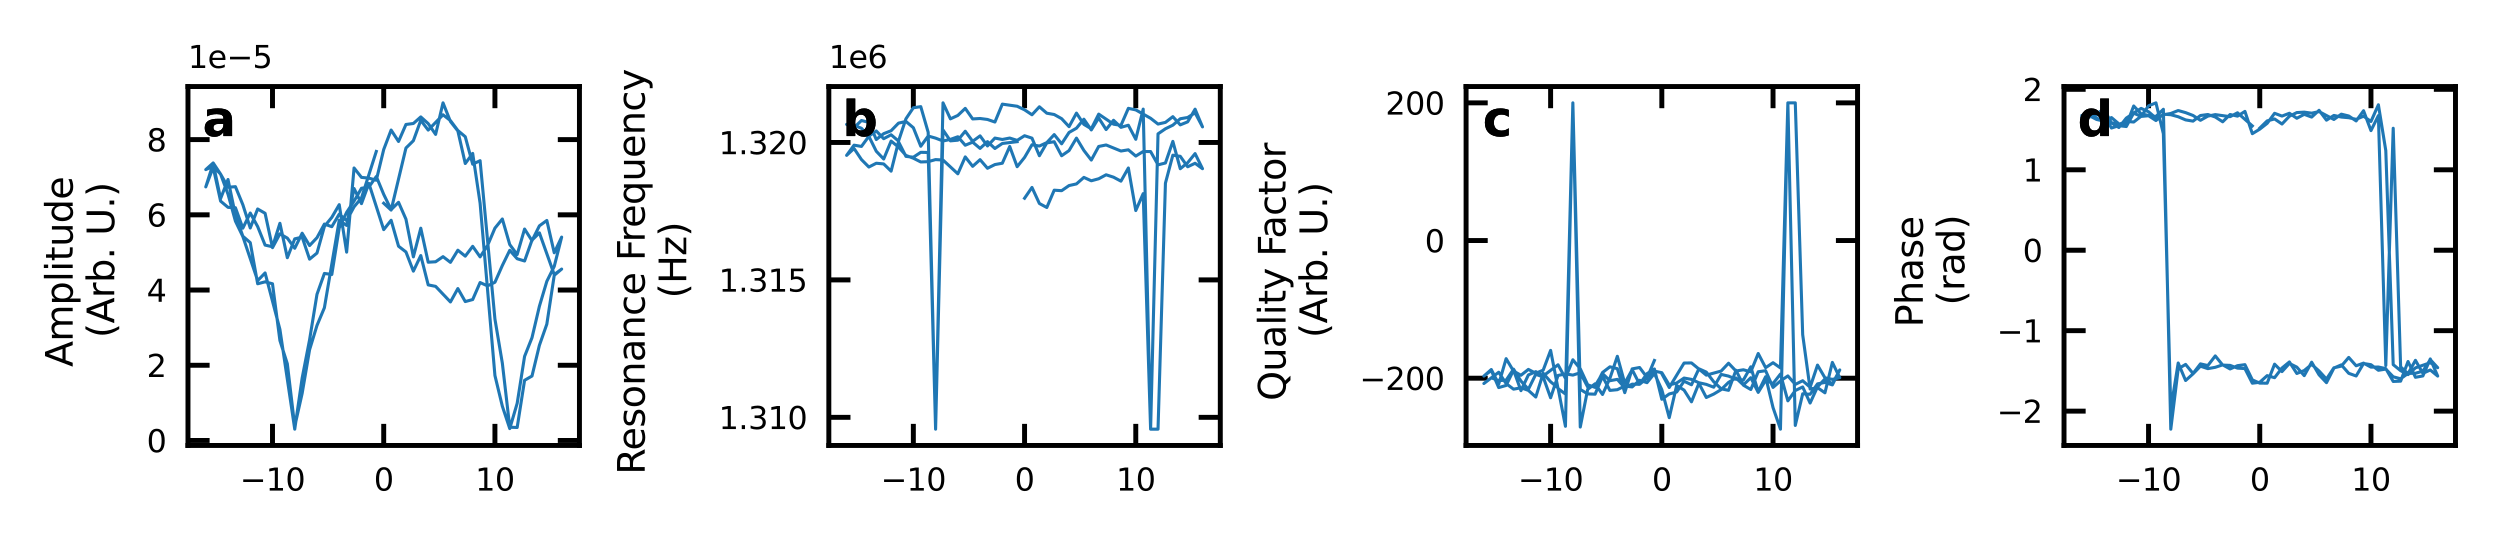 <?xml version="1.0" encoding="utf-8" standalone="no"?>
<!DOCTYPE svg PUBLIC "-//W3C//DTD SVG 1.1//EN"
  "http://www.w3.org/Graphics/SVG/1.1/DTD/svg11.dtd">
<svg xmlns:xlink="http://www.w3.org/1999/xlink" width="404.4pt" height="87.6pt" viewBox="0 0 404.4 87.6" xmlns="http://www.w3.org/2000/svg" version="1.1">
 <defs>
  <style type="text/css">*{stroke-linejoin: round; stroke-linecap: butt}</style>
 </defs>
 <g id="figure_1">
  <g id="patch_1">
   <path d="M 0 87.6 
L 404.4 87.6 
L 404.4 -0 
L 0 -0 
z
" style="fill: #ffffff"/>
  </g>
  <g id="axes_1">
   <g id="patch_2">
    <path d="M 30.407 72.06 
L 93.731 72.06 
L 93.731 13.999 
L 30.407 13.999 
z
" style="fill: #ffffff"/>
   </g>
   <g id="matplotlib.axis_1">
    <g id="xtick_1">
     <g id="line2d_1">
      <defs>
       <path id="m00d4fb1695" d="M 0 0 
L 0 -3.5 
" style="stroke: #000000; stroke-width: 0.8"/>
      </defs>
      <g>
       <use xlink:href="#m00d4fb1695" x="44.079" y="72.06" style="stroke: #000000; stroke-width: 0.8"/>
      </g>
     </g>
     <g id="line2d_2">
      <defs>
       <path id="m456c6d66f9" d="M 0 0 
L 0 3.5 
" style="stroke: #000000; stroke-width: 0.8"/>
      </defs>
      <g>
       <use xlink:href="#m456c6d66f9" x="44.079" y="13.999" style="stroke: #000000; stroke-width: 0.8"/>
      </g>
     </g>
     <g id="text_1">
      <!-- −10 -->
      <g transform="translate(38.803 79.36) scale(0.05 -0.05)">
       <defs>
        <path id="DejaVuSans-2212" d="M 678 2272 
L 4684 2272 
L 4684 1741 
L 678 1741 
L 678 2272 
z
" transform="scale(0.016)"/>
        <path id="DejaVuSans-31" d="M 794 531 
L 1825 531 
L 1825 4091 
L 703 3866 
L 703 4441 
L 1819 4666 
L 2450 4666 
L 2450 531 
L 3481 531 
L 3481 0 
L 794 0 
L 794 531 
z
" transform="scale(0.016)"/>
        <path id="DejaVuSans-30" d="M 2034 4250 
Q 1547 4250 1301 3770 
Q 1056 3291 1056 2328 
Q 1056 1369 1301 889 
Q 1547 409 2034 409 
Q 2525 409 2770 889 
Q 3016 1369 3016 2328 
Q 3016 3291 2770 3770 
Q 2525 4250 2034 4250 
z
M 2034 4750 
Q 2819 4750 3233 4129 
Q 3647 3509 3647 2328 
Q 3647 1150 3233 529 
Q 2819 -91 2034 -91 
Q 1250 -91 836 529 
Q 422 1150 422 2328 
Q 422 3509 836 4129 
Q 1250 4750 2034 4750 
z
" transform="scale(0.016)"/>
       </defs>
       <use xlink:href="#DejaVuSans-2212"/>
       <use xlink:href="#DejaVuSans-31" x="83.789"/>
       <use xlink:href="#DejaVuSans-30" x="147.412"/>
      </g>
     </g>
    </g>
    <g id="xtick_2">
     <g id="line2d_3">
      <g>
       <use xlink:href="#m00d4fb1695" x="62.069" y="72.06" style="stroke: #000000; stroke-width: 0.8"/>
      </g>
     </g>
     <g id="line2d_4">
      <g>
       <use xlink:href="#m456c6d66f9" x="62.069" y="13.999" style="stroke: #000000; stroke-width: 0.8"/>
      </g>
     </g>
     <g id="text_2">
      <!-- 0 -->
      <g transform="translate(60.478 79.36) scale(0.05 -0.05)">
       <use xlink:href="#DejaVuSans-30"/>
      </g>
     </g>
    </g>
    <g id="xtick_3">
     <g id="line2d_5">
      <g>
       <use xlink:href="#m00d4fb1695" x="80.059" y="72.06" style="stroke: #000000; stroke-width: 0.8"/>
      </g>
     </g>
     <g id="line2d_6">
      <g>
       <use xlink:href="#m456c6d66f9" x="80.059" y="13.999" style="stroke: #000000; stroke-width: 0.8"/>
      </g>
     </g>
     <g id="text_3">
      <!-- 10 -->
      <g transform="translate(76.877 79.36) scale(0.05 -0.05)">
       <use xlink:href="#DejaVuSans-31"/>
       <use xlink:href="#DejaVuSans-30" x="63.623"/>
      </g>
     </g>
    </g>
   </g>
   <g id="matplotlib.axis_2">
    <g id="ytick_1">
     <g id="line2d_7">
      <defs>
       <path id="m643a758f39" d="M 0 0 
L 3.5 0 
" style="stroke: #000000; stroke-width: 0.8"/>
      </defs>
      <g>
       <use xlink:href="#m643a758f39" x="30.407" y="71.25" style="stroke: #000000; stroke-width: 0.8"/>
      </g>
     </g>
     <g id="line2d_8">
      <defs>
       <path id="m0abbc76340" d="M 0 0 
L -3.5 0 
" style="stroke: #000000; stroke-width: 0.8"/>
      </defs>
      <g>
       <use xlink:href="#m0abbc76340" x="93.731" y="71.25" style="stroke: #000000; stroke-width: 0.8"/>
      </g>
     </g>
     <g id="text_4">
      <!-- 0 -->
      <g transform="translate(23.726 73.15) scale(0.05 -0.05)">
       <use xlink:href="#DejaVuSans-30"/>
      </g>
     </g>
    </g>
    <g id="ytick_2">
     <g id="line2d_9">
      <g>
       <use xlink:href="#m643a758f39" x="30.407" y="59.084" style="stroke: #000000; stroke-width: 0.8"/>
      </g>
     </g>
     <g id="line2d_10">
      <g>
       <use xlink:href="#m0abbc76340" x="93.731" y="59.084" style="stroke: #000000; stroke-width: 0.8"/>
      </g>
     </g>
     <g id="text_5">
      <!-- 2 -->
      <g transform="translate(23.726 60.983) scale(0.05 -0.05)">
       <defs>
        <path id="DejaVuSans-32" d="M 1228 531 
L 3431 531 
L 3431 0 
L 469 0 
L 469 531 
Q 828 903 1448 1529 
Q 2069 2156 2228 2338 
Q 2531 2678 2651 2914 
Q 2772 3150 2772 3378 
Q 2772 3750 2511 3984 
Q 2250 4219 1831 4219 
Q 1534 4219 1204 4116 
Q 875 4013 500 3803 
L 500 4441 
Q 881 4594 1212 4672 
Q 1544 4750 1819 4750 
Q 2544 4750 2975 4387 
Q 3406 4025 3406 3419 
Q 3406 3131 3298 2873 
Q 3191 2616 2906 2266 
Q 2828 2175 2409 1742 
Q 1991 1309 1228 531 
z
" transform="scale(0.016)"/>
       </defs>
       <use xlink:href="#DejaVuSans-32"/>
      </g>
     </g>
    </g>
    <g id="ytick_3">
     <g id="line2d_11">
      <g>
       <use xlink:href="#m643a758f39" x="30.407" y="46.917" style="stroke: #000000; stroke-width: 0.8"/>
      </g>
     </g>
     <g id="line2d_12">
      <g>
       <use xlink:href="#m0abbc76340" x="93.731" y="46.917" style="stroke: #000000; stroke-width: 0.8"/>
      </g>
     </g>
     <g id="text_6">
      <!-- 4 -->
      <g transform="translate(23.726 48.817) scale(0.05 -0.05)">
       <defs>
        <path id="DejaVuSans-34" d="M 2419 4116 
L 825 1625 
L 2419 1625 
L 2419 4116 
z
M 2253 4666 
L 3047 4666 
L 3047 1625 
L 3713 1625 
L 3713 1100 
L 3047 1100 
L 3047 0 
L 2419 0 
L 2419 1100 
L 313 1100 
L 313 1709 
L 2253 4666 
z
" transform="scale(0.016)"/>
       </defs>
       <use xlink:href="#DejaVuSans-34"/>
      </g>
     </g>
    </g>
    <g id="ytick_4">
     <g id="line2d_13">
      <g>
       <use xlink:href="#m643a758f39" x="30.407" y="34.751" style="stroke: #000000; stroke-width: 0.8"/>
      </g>
     </g>
     <g id="line2d_14">
      <g>
       <use xlink:href="#m0abbc76340" x="93.731" y="34.751" style="stroke: #000000; stroke-width: 0.8"/>
      </g>
     </g>
     <g id="text_7">
      <!-- 6 -->
      <g transform="translate(23.726 36.651) scale(0.05 -0.05)">
       <defs>
        <path id="DejaVuSans-36" d="M 2113 2584 
Q 1688 2584 1439 2293 
Q 1191 2003 1191 1497 
Q 1191 994 1439 701 
Q 1688 409 2113 409 
Q 2538 409 2786 701 
Q 3034 994 3034 1497 
Q 3034 2003 2786 2293 
Q 2538 2584 2113 2584 
z
M 3366 4563 
L 3366 3988 
Q 3128 4100 2886 4159 
Q 2644 4219 2406 4219 
Q 1781 4219 1451 3797 
Q 1122 3375 1075 2522 
Q 1259 2794 1537 2939 
Q 1816 3084 2150 3084 
Q 2853 3084 3261 2657 
Q 3669 2231 3669 1497 
Q 3669 778 3244 343 
Q 2819 -91 2113 -91 
Q 1303 -91 875 529 
Q 447 1150 447 2328 
Q 447 3434 972 4092 
Q 1497 4750 2381 4750 
Q 2619 4750 2861 4703 
Q 3103 4656 3366 4563 
z
" transform="scale(0.016)"/>
       </defs>
       <use xlink:href="#DejaVuSans-36"/>
      </g>
     </g>
    </g>
    <g id="ytick_5">
     <g id="line2d_15">
      <g>
       <use xlink:href="#m643a758f39" x="30.407" y="22.585" style="stroke: #000000; stroke-width: 0.8"/>
      </g>
     </g>
     <g id="line2d_16">
      <g>
       <use xlink:href="#m0abbc76340" x="93.731" y="22.585" style="stroke: #000000; stroke-width: 0.8"/>
      </g>
     </g>
     <g id="text_8">
      <!-- 8 -->
      <g transform="translate(23.726 24.484) scale(0.05 -0.05)">
       <defs>
        <path id="DejaVuSans-38" d="M 2034 2216 
Q 1584 2216 1326 1975 
Q 1069 1734 1069 1313 
Q 1069 891 1326 650 
Q 1584 409 2034 409 
Q 2484 409 2743 651 
Q 3003 894 3003 1313 
Q 3003 1734 2745 1975 
Q 2488 2216 2034 2216 
z
M 1403 2484 
Q 997 2584 770 2862 
Q 544 3141 544 3541 
Q 544 4100 942 4425 
Q 1341 4750 2034 4750 
Q 2731 4750 3128 4425 
Q 3525 4100 3525 3541 
Q 3525 3141 3298 2862 
Q 3072 2584 2669 2484 
Q 3125 2378 3379 2068 
Q 3634 1759 3634 1313 
Q 3634 634 3220 271 
Q 2806 -91 2034 -91 
Q 1263 -91 848 271 
Q 434 634 434 1313 
Q 434 1759 690 2068 
Q 947 2378 1403 2484 
z
M 1172 3481 
Q 1172 3119 1398 2916 
Q 1625 2713 2034 2713 
Q 2441 2713 2670 2916 
Q 2900 3119 2900 3481 
Q 2900 3844 2670 4047 
Q 2441 4250 2034 4250 
Q 1625 4250 1398 4047 
Q 1172 3844 1172 3481 
z
" transform="scale(0.016)"/>
       </defs>
       <use xlink:href="#DejaVuSans-38"/>
      </g>
     </g>
    </g>
    <g id="text_9">
     <!-- Amplitude  -->
     <g transform="translate(11.759 59.357) rotate(-90) scale(0.06 -0.06)">
      <defs>
       <path id="DejaVuSans-41" d="M 2188 4044 
L 1331 1722 
L 3047 1722 
L 2188 4044 
z
M 1831 4666 
L 2547 4666 
L 4325 0 
L 3669 0 
L 3244 1197 
L 1141 1197 
L 716 0 
L 50 0 
L 1831 4666 
z
" transform="scale(0.016)"/>
       <path id="DejaVuSans-6d" d="M 3328 2828 
Q 3544 3216 3844 3400 
Q 4144 3584 4550 3584 
Q 5097 3584 5394 3201 
Q 5691 2819 5691 2113 
L 5691 0 
L 5113 0 
L 5113 2094 
Q 5113 2597 4934 2840 
Q 4756 3084 4391 3084 
Q 3944 3084 3684 2787 
Q 3425 2491 3425 1978 
L 3425 0 
L 2847 0 
L 2847 2094 
Q 2847 2600 2669 2842 
Q 2491 3084 2119 3084 
Q 1678 3084 1418 2786 
Q 1159 2488 1159 1978 
L 1159 0 
L 581 0 
L 581 3500 
L 1159 3500 
L 1159 2956 
Q 1356 3278 1631 3431 
Q 1906 3584 2284 3584 
Q 2666 3584 2933 3390 
Q 3200 3197 3328 2828 
z
" transform="scale(0.016)"/>
       <path id="DejaVuSans-70" d="M 1159 525 
L 1159 -1331 
L 581 -1331 
L 581 3500 
L 1159 3500 
L 1159 2969 
Q 1341 3281 1617 3432 
Q 1894 3584 2278 3584 
Q 2916 3584 3314 3078 
Q 3713 2572 3713 1747 
Q 3713 922 3314 415 
Q 2916 -91 2278 -91 
Q 1894 -91 1617 61 
Q 1341 213 1159 525 
z
M 3116 1747 
Q 3116 2381 2855 2742 
Q 2594 3103 2138 3103 
Q 1681 3103 1420 2742 
Q 1159 2381 1159 1747 
Q 1159 1113 1420 752 
Q 1681 391 2138 391 
Q 2594 391 2855 752 
Q 3116 1113 3116 1747 
z
" transform="scale(0.016)"/>
       <path id="DejaVuSans-6c" d="M 603 4863 
L 1178 4863 
L 1178 0 
L 603 0 
L 603 4863 
z
" transform="scale(0.016)"/>
       <path id="DejaVuSans-69" d="M 603 3500 
L 1178 3500 
L 1178 0 
L 603 0 
L 603 3500 
z
M 603 4863 
L 1178 4863 
L 1178 4134 
L 603 4134 
L 603 4863 
z
" transform="scale(0.016)"/>
       <path id="DejaVuSans-74" d="M 1172 4494 
L 1172 3500 
L 2356 3500 
L 2356 3053 
L 1172 3053 
L 1172 1153 
Q 1172 725 1289 603 
Q 1406 481 1766 481 
L 2356 481 
L 2356 0 
L 1766 0 
Q 1100 0 847 248 
Q 594 497 594 1153 
L 594 3053 
L 172 3053 
L 172 3500 
L 594 3500 
L 594 4494 
L 1172 4494 
z
" transform="scale(0.016)"/>
       <path id="DejaVuSans-75" d="M 544 1381 
L 544 3500 
L 1119 3500 
L 1119 1403 
Q 1119 906 1312 657 
Q 1506 409 1894 409 
Q 2359 409 2629 706 
Q 2900 1003 2900 1516 
L 2900 3500 
L 3475 3500 
L 3475 0 
L 2900 0 
L 2900 538 
Q 2691 219 2414 64 
Q 2138 -91 1772 -91 
Q 1169 -91 856 284 
Q 544 659 544 1381 
z
M 1991 3584 
L 1991 3584 
z
" transform="scale(0.016)"/>
       <path id="DejaVuSans-64" d="M 2906 2969 
L 2906 4863 
L 3481 4863 
L 3481 0 
L 2906 0 
L 2906 525 
Q 2725 213 2448 61 
Q 2172 -91 1784 -91 
Q 1150 -91 751 415 
Q 353 922 353 1747 
Q 353 2572 751 3078 
Q 1150 3584 1784 3584 
Q 2172 3584 2448 3432 
Q 2725 3281 2906 2969 
z
M 947 1747 
Q 947 1113 1208 752 
Q 1469 391 1925 391 
Q 2381 391 2643 752 
Q 2906 1113 2906 1747 
Q 2906 2381 2643 2742 
Q 2381 3103 1925 3103 
Q 1469 3103 1208 2742 
Q 947 2381 947 1747 
z
" transform="scale(0.016)"/>
       <path id="DejaVuSans-65" d="M 3597 1894 
L 3597 1613 
L 953 1613 
Q 991 1019 1311 708 
Q 1631 397 2203 397 
Q 2534 397 2845 478 
Q 3156 559 3463 722 
L 3463 178 
Q 3153 47 2828 -22 
Q 2503 -91 2169 -91 
Q 1331 -91 842 396 
Q 353 884 353 1716 
Q 353 2575 817 3079 
Q 1281 3584 2069 3584 
Q 2775 3584 3186 3129 
Q 3597 2675 3597 1894 
z
M 3022 2063 
Q 3016 2534 2758 2815 
Q 2500 3097 2075 3097 
Q 1594 3097 1305 2825 
Q 1016 2553 972 2059 
L 3022 2063 
z
" transform="scale(0.016)"/>
       <path id="DejaVuSans-20" transform="scale(0.016)"/>
      </defs>
      <use xlink:href="#DejaVuSans-41"/>
      <use xlink:href="#DejaVuSans-6d" x="68.408"/>
      <use xlink:href="#DejaVuSans-70" x="165.82"/>
      <use xlink:href="#DejaVuSans-6c" x="229.297"/>
      <use xlink:href="#DejaVuSans-69" x="257.08"/>
      <use xlink:href="#DejaVuSans-74" x="284.863"/>
      <use xlink:href="#DejaVuSans-75" x="324.072"/>
      <use xlink:href="#DejaVuSans-64" x="387.451"/>
      <use xlink:href="#DejaVuSans-65" x="450.928"/>
      <use xlink:href="#DejaVuSans-20" x="512.451"/>
     </g>
     <!--  (Arb. U.) -->
     <g transform="translate(18.478 56.57) rotate(-90) scale(0.06 -0.06)">
      <defs>
       <path id="DejaVuSans-28" d="M 1984 4856 
Q 1566 4138 1362 3434 
Q 1159 2731 1159 2009 
Q 1159 1288 1364 580 
Q 1569 -128 1984 -844 
L 1484 -844 
Q 1016 -109 783 600 
Q 550 1309 550 2009 
Q 550 2706 781 3412 
Q 1013 4119 1484 4856 
L 1984 4856 
z
" transform="scale(0.016)"/>
       <path id="DejaVuSans-72" d="M 2631 2963 
Q 2534 3019 2420 3045 
Q 2306 3072 2169 3072 
Q 1681 3072 1420 2755 
Q 1159 2438 1159 1844 
L 1159 0 
L 581 0 
L 581 3500 
L 1159 3500 
L 1159 2956 
Q 1341 3275 1631 3429 
Q 1922 3584 2338 3584 
Q 2397 3584 2469 3576 
Q 2541 3569 2628 3553 
L 2631 2963 
z
" transform="scale(0.016)"/>
       <path id="DejaVuSans-62" d="M 3116 1747 
Q 3116 2381 2855 2742 
Q 2594 3103 2138 3103 
Q 1681 3103 1420 2742 
Q 1159 2381 1159 1747 
Q 1159 1113 1420 752 
Q 1681 391 2138 391 
Q 2594 391 2855 752 
Q 3116 1113 3116 1747 
z
M 1159 2969 
Q 1341 3281 1617 3432 
Q 1894 3584 2278 3584 
Q 2916 3584 3314 3078 
Q 3713 2572 3713 1747 
Q 3713 922 3314 415 
Q 2916 -91 2278 -91 
Q 1894 -91 1617 61 
Q 1341 213 1159 525 
L 1159 0 
L 581 0 
L 581 4863 
L 1159 4863 
L 1159 2969 
z
" transform="scale(0.016)"/>
       <path id="DejaVuSans-2e" d="M 684 794 
L 1344 794 
L 1344 0 
L 684 0 
L 684 794 
z
" transform="scale(0.016)"/>
       <path id="DejaVuSans-55" d="M 556 4666 
L 1191 4666 
L 1191 1831 
Q 1191 1081 1462 751 
Q 1734 422 2344 422 
Q 2950 422 3222 751 
Q 3494 1081 3494 1831 
L 3494 4666 
L 4128 4666 
L 4128 1753 
Q 4128 841 3676 375 
Q 3225 -91 2344 -91 
Q 1459 -91 1007 375 
Q 556 841 556 1753 
L 556 4666 
z
" transform="scale(0.016)"/>
       <path id="DejaVuSans-29" d="M 513 4856 
L 1013 4856 
Q 1481 4119 1714 3412 
Q 1947 2706 1947 2009 
Q 1947 1309 1714 600 
Q 1481 -109 1013 -844 
L 513 -844 
Q 928 -128 1133 580 
Q 1338 1288 1338 2009 
Q 1338 2731 1133 3434 
Q 928 4138 513 4856 
z
" transform="scale(0.016)"/>
      </defs>
      <use xlink:href="#DejaVuSans-20"/>
      <use xlink:href="#DejaVuSans-28" x="31.787"/>
      <use xlink:href="#DejaVuSans-41" x="70.801"/>
      <use xlink:href="#DejaVuSans-72" x="139.209"/>
      <use xlink:href="#DejaVuSans-62" x="180.322"/>
      <use xlink:href="#DejaVuSans-2e" x="243.799"/>
      <use xlink:href="#DejaVuSans-20" x="275.586"/>
      <use xlink:href="#DejaVuSans-55" x="307.373"/>
      <use xlink:href="#DejaVuSans-2e" x="380.566"/>
      <use xlink:href="#DejaVuSans-29" x="412.354"/>
     </g>
    </g>
    <g id="text_10">
     <!-- 1e−5 -->
     <g transform="translate(30.407 10.999) scale(0.05 -0.05)">
      <defs>
       <path id="DejaVuSans-35" d="M 691 4666 
L 3169 4666 
L 3169 4134 
L 1269 4134 
L 1269 2991 
Q 1406 3038 1543 3061 
Q 1681 3084 1819 3084 
Q 2600 3084 3056 2656 
Q 3513 2228 3513 1497 
Q 3513 744 3044 326 
Q 2575 -91 1722 -91 
Q 1428 -91 1123 -41 
Q 819 9 494 109 
L 494 744 
Q 775 591 1075 516 
Q 1375 441 1709 441 
Q 2250 441 2565 725 
Q 2881 1009 2881 1497 
Q 2881 1984 2565 2268 
Q 2250 2553 1709 2553 
Q 1456 2553 1204 2497 
Q 953 2441 691 2322 
L 691 4666 
z
" transform="scale(0.016)"/>
      </defs>
      <use xlink:href="#DejaVuSans-31"/>
      <use xlink:href="#DejaVuSans-65" x="63.623"/>
      <use xlink:href="#DejaVuSans-2212" x="125.146"/>
      <use xlink:href="#DejaVuSans-35" x="208.936"/>
     </g>
    </g>
   </g>
   <g id="line2d_17">
    <path d="M 62.069 32.873 
L 63.268 33.985 
L 65.667 23.943 
L 66.866 22.761 
L 68.065 19.466 
L 69.265 21.041 
L 71.663 18.567 
L 72.863 19.507 
L 74.062 21.11 
L 75.261 22.116 
L 76.461 26.559 
L 77.66 25.992 
L 80.059 51.611 
L 81.258 58.743 
L 82.457 69.108 
L 83.657 69.149 
L 84.856 61.517 
L 86.055 60.827 
L 87.254 55.856 
L 88.454 52.435 
L 89.653 44.537 
L 90.852 43.525 
L 89.653 44.411 
L 87.254 37.668 
L 86.055 38.842 
L 84.856 42.218 
L 83.657 41.854 
L 82.457 40.493 
L 81.258 42.95 
L 80.059 45.661 
L 78.859 46.243 
L 77.66 45.705 
L 76.461 48.456 
L 75.261 48.781 
L 74.062 46.679 
L 72.863 48.846 
L 70.464 46.323 
L 69.265 46.084 
L 68.065 41.342 
L 66.866 43.859 
L 65.667 40.755 
L 64.467 39.828 
L 63.268 35.632 
L 62.069 37.145 
L 59.67 29.674 
L 58.471 32.941 
L 57.272 30.497 
L 56.072 36.464 
L 54.873 35.635 
L 52.474 49.781 
L 51.275 52.646 
L 50.076 56.58 
L 48.876 63.632 
L 47.677 68.974 
L 46.478 58.848 
L 45.278 55.084 
L 44.079 45.902 
L 42.88 45.591 
L 41.68 45.904 
L 40.481 39.246 
L 39.282 38.213 
L 38.082 34.809 
L 36.883 29.035 
L 35.684 32.123 
L 34.484 26.458 
L 33.285 30.232 
L 34.484 27.058 
L 35.684 32.534 
L 36.883 33.541 
L 38.082 33.599 
L 39.282 36.908 
L 40.481 34.46 
L 41.68 36.652 
L 42.88 39.646 
L 44.079 39.915 
L 45.278 36.12 
L 46.478 41.687 
L 47.677 38.637 
L 48.876 38.354 
L 50.076 41.919 
L 51.275 40.937 
L 52.474 36.63 
L 53.674 35.157 
L 54.873 33.105 
L 56.072 40.785 
L 57.272 27.174 
L 58.471 28.694 
L 59.67 28.813 
L 60.869 29.155 
L 62.069 24.182 
L 63.268 21.037 
L 64.467 22.883 
L 65.667 20.135 
L 66.866 19.976 
L 68.065 18.913 
L 69.265 19.99 
L 70.464 21.738 
L 71.663 16.638 
L 72.863 19.65 
L 74.062 21.179 
L 75.261 26.449 
L 76.461 24.817 
L 77.66 32.864 
L 80.059 60.739 
L 81.258 65.704 
L 82.457 69.329 
L 83.657 65.246 
L 84.856 57.646 
L 86.055 54.626 
L 87.254 49.537 
L 88.454 45.507 
L 89.653 43.093 
L 90.852 38.353 
L 89.653 40.887 
L 88.454 35.662 
L 87.254 36.531 
L 86.055 38.933 
L 84.856 37.049 
L 83.657 41.171 
L 82.457 39.561 
L 81.258 35.422 
L 80.059 36.904 
L 78.859 39.728 
L 77.66 41.552 
L 76.461 39.848 
L 75.261 41.436 
L 74.062 40.475 
L 72.863 42.439 
L 71.663 41.516 
L 70.464 42.342 
L 69.265 42.415 
L 68.065 36.915 
L 66.866 41.553 
L 65.667 35.453 
L 64.467 32.724 
L 63.268 33.91 
L 62.069 31.44 
L 60.869 28.555 
L 59.67 30.249 
L 58.471 30.456 
L 57.272 32.53 
L 56.072 34.352 
L 54.873 36.866 
L 53.674 44.396 
L 52.474 44.234 
L 51.275 47.606 
L 50.076 54.973 
L 48.876 61.149 
L 47.677 69.421 
L 45.278 53.279 
L 42.88 44.152 
L 41.68 45.393 
L 39.282 38.261 
L 38.082 35.771 
L 36.883 31.415 
L 35.684 28.174 
L 34.484 26.896 
L 33.285 27.435 
L 34.484 26.358 
L 35.684 28.168 
L 36.883 30.287 
L 38.082 30.198 
L 39.282 33.113 
L 40.481 36.88 
L 41.68 33.805 
L 42.88 34.501 
L 44.079 40.059 
L 45.278 37.825 
L 46.478 38.516 
L 47.677 40.158 
L 48.876 37.726 
L 50.076 39.722 
L 51.275 38.448 
L 52.474 36.244 
L 53.674 36.667 
L 54.873 34.635 
L 56.072 35.68 
L 57.272 33.455 
L 58.471 32.02 
L 60.869 24.498 
L 60.869 24.498 
" clip-path="url(#p7a937a2eb9)" style="fill: none; stroke: #1f77b4; stroke-width: 0.5; stroke-linecap: square"/>
   </g>
   <g id="patch_3">
    <path d="M 30.407 72.06 
L 30.407 13.999 
" style="fill: none; stroke: #000000; stroke-width: 0.8; stroke-linejoin: miter; stroke-linecap: square"/>
   </g>
   <g id="patch_4">
    <path d="M 93.731 72.06 
L 93.731 13.999 
" style="fill: none; stroke: #000000; stroke-width: 0.8; stroke-linejoin: miter; stroke-linecap: square"/>
   </g>
   <g id="patch_5">
    <path d="M 30.407 72.06 
L 93.731 72.06 
" style="fill: none; stroke: #000000; stroke-width: 0.8; stroke-linejoin: miter; stroke-linecap: square"/>
   </g>
   <g id="patch_6">
    <path d="M 30.407 13.999 
L 93.731 13.999 
" style="fill: none; stroke: #000000; stroke-width: 0.8; stroke-linejoin: miter; stroke-linecap: square"/>
   </g>
   <g id="text_11">
    <path d="M 35.406 20.044 
Q 34.968 20.044 34.747 20.193 
Q 34.527 20.34 34.527 20.63 
Q 34.527 20.895 34.705 21.047 
Q 34.883 21.197 35.2 21.197 
Q 35.593 21.197 35.863 20.914 
Q 36.133 20.63 36.133 20.204 
L 36.133 20.044 
L 35.406 20.044 
z
M 37.543 19.517 
L 37.543 22.013 
L 36.133 22.013 
L 36.133 21.364 
Q 35.852 21.763 35.5 21.945 
Q 35.148 22.127 34.645 22.127 
Q 33.965 22.127 33.541 21.73 
Q 33.117 21.333 33.117 20.7 
Q 33.117 19.93 33.646 19.572 
Q 34.176 19.212 35.308 19.212 
L 36.133 19.212 
L 36.133 19.103 
Q 36.133 18.77 35.871 18.617 
Q 35.61 18.462 35.055 18.462 
Q 34.606 18.462 34.218 18.552 
Q 33.832 18.642 33.5 18.822 
L 33.5 17.755 
Q 33.95 17.645 34.402 17.589 
Q 34.856 17.533 35.308 17.533 
Q 36.492 17.533 37.017 17.999 
Q 37.543 18.465 37.543 19.517 
z
"/>
    <path d="M 35.406 20.044 
Q 34.968 20.044 34.747 20.193 
Q 34.527 20.34 34.527 20.63 
Q 34.527 20.895 34.705 21.047 
Q 34.883 21.197 35.2 21.197 
Q 35.593 21.197 35.863 20.914 
Q 36.133 20.63 36.133 20.204 
L 36.133 20.044 
L 35.406 20.044 
z
M 37.543 19.517 
L 37.543 22.013 
L 36.133 22.013 
L 36.133 21.364 
Q 35.852 21.763 35.5 21.945 
Q 35.148 22.127 34.645 22.127 
Q 33.965 22.127 33.541 21.73 
Q 33.117 21.333 33.117 20.7 
Q 33.117 19.93 33.646 19.572 
Q 34.176 19.212 35.308 19.212 
L 36.133 19.212 
L 36.133 19.103 
Q 36.133 18.77 35.871 18.617 
Q 35.61 18.462 35.055 18.462 
Q 34.606 18.462 34.218 18.552 
Q 33.832 18.642 33.5 18.822 
L 33.5 17.755 
Q 33.95 17.645 34.402 17.589 
Q 34.856 17.533 35.308 17.533 
Q 36.492 17.533 37.017 17.999 
Q 37.543 18.465 37.543 19.517 
z
"/>
   </g>
  </g>
  <g id="axes_2">
   <g id="patch_7">
    <path d="M 134.071 72.06 
L 197.395 72.06 
L 197.395 13.999 
L 134.071 13.999 
z
" style="fill: #ffffff"/>
   </g>
   <g id="matplotlib.axis_3">
    <g id="xtick_4">
     <g id="line2d_18">
      <g>
       <use xlink:href="#m00d4fb1695" x="147.743" y="72.06" style="stroke: #000000; stroke-width: 0.8"/>
      </g>
     </g>
     <g id="line2d_19">
      <g>
       <use xlink:href="#m456c6d66f9" x="147.743" y="13.999" style="stroke: #000000; stroke-width: 0.8"/>
      </g>
     </g>
     <g id="text_12">
      <!-- −10 -->
      <g transform="translate(142.467 79.36) scale(0.05 -0.05)">
       <use xlink:href="#DejaVuSans-2212"/>
       <use xlink:href="#DejaVuSans-31" x="83.789"/>
       <use xlink:href="#DejaVuSans-30" x="147.412"/>
      </g>
     </g>
    </g>
    <g id="xtick_5">
     <g id="line2d_20">
      <g>
       <use xlink:href="#m00d4fb1695" x="165.733" y="72.06" style="stroke: #000000; stroke-width: 0.8"/>
      </g>
     </g>
     <g id="line2d_21">
      <g>
       <use xlink:href="#m456c6d66f9" x="165.733" y="13.999" style="stroke: #000000; stroke-width: 0.8"/>
      </g>
     </g>
     <g id="text_13">
      <!-- 0 -->
      <g transform="translate(164.142 79.36) scale(0.05 -0.05)">
       <use xlink:href="#DejaVuSans-30"/>
      </g>
     </g>
    </g>
    <g id="xtick_6">
     <g id="line2d_22">
      <g>
       <use xlink:href="#m00d4fb1695" x="183.723" y="72.06" style="stroke: #000000; stroke-width: 0.8"/>
      </g>
     </g>
     <g id="line2d_23">
      <g>
       <use xlink:href="#m456c6d66f9" x="183.723" y="13.999" style="stroke: #000000; stroke-width: 0.8"/>
      </g>
     </g>
     <g id="text_14">
      <!-- 10 -->
      <g transform="translate(180.541 79.36) scale(0.05 -0.05)">
       <use xlink:href="#DejaVuSans-31"/>
       <use xlink:href="#DejaVuSans-30" x="63.623"/>
      </g>
     </g>
    </g>
   </g>
   <g id="matplotlib.axis_4">
    <g id="ytick_6">
     <g id="line2d_24">
      <g>
       <use xlink:href="#m643a758f39" x="134.071" y="67.51" style="stroke: #000000; stroke-width: 0.8"/>
      </g>
     </g>
     <g id="line2d_25">
      <g>
       <use xlink:href="#m0abbc76340" x="197.395" y="67.51" style="stroke: #000000; stroke-width: 0.8"/>
      </g>
     </g>
     <g id="text_15">
      <!-- 1.310 -->
      <g transform="translate(116.257 69.41) scale(0.05 -0.05)">
       <defs>
        <path id="DejaVuSans-33" d="M 2597 2516 
Q 3050 2419 3304 2112 
Q 3559 1806 3559 1356 
Q 3559 666 3084 287 
Q 2609 -91 1734 -91 
Q 1441 -91 1130 -33 
Q 819 25 488 141 
L 488 750 
Q 750 597 1062 519 
Q 1375 441 1716 441 
Q 2309 441 2620 675 
Q 2931 909 2931 1356 
Q 2931 1769 2642 2001 
Q 2353 2234 1838 2234 
L 1294 2234 
L 1294 2753 
L 1863 2753 
Q 2328 2753 2575 2939 
Q 2822 3125 2822 3475 
Q 2822 3834 2567 4026 
Q 2313 4219 1838 4219 
Q 1578 4219 1281 4162 
Q 984 4106 628 3988 
L 628 4550 
Q 988 4650 1302 4700 
Q 1616 4750 1894 4750 
Q 2613 4750 3031 4423 
Q 3450 4097 3450 3541 
Q 3450 3153 3228 2886 
Q 3006 2619 2597 2516 
z
" transform="scale(0.016)"/>
       </defs>
       <use xlink:href="#DejaVuSans-31"/>
       <use xlink:href="#DejaVuSans-2e" x="63.623"/>
       <use xlink:href="#DejaVuSans-33" x="95.41"/>
       <use xlink:href="#DejaVuSans-31" x="159.033"/>
       <use xlink:href="#DejaVuSans-30" x="222.656"/>
      </g>
     </g>
    </g>
    <g id="ytick_7">
     <g id="line2d_26">
      <g>
       <use xlink:href="#m643a758f39" x="134.071" y="45.277" style="stroke: #000000; stroke-width: 0.8"/>
      </g>
     </g>
     <g id="line2d_27">
      <g>
       <use xlink:href="#m0abbc76340" x="197.395" y="45.277" style="stroke: #000000; stroke-width: 0.8"/>
      </g>
     </g>
     <g id="text_16">
      <!-- 1.315 -->
      <g transform="translate(116.257 47.177) scale(0.05 -0.05)">
       <use xlink:href="#DejaVuSans-31"/>
       <use xlink:href="#DejaVuSans-2e" x="63.623"/>
       <use xlink:href="#DejaVuSans-33" x="95.41"/>
       <use xlink:href="#DejaVuSans-31" x="159.033"/>
       <use xlink:href="#DejaVuSans-35" x="222.656"/>
      </g>
     </g>
    </g>
    <g id="ytick_8">
     <g id="line2d_28">
      <g>
       <use xlink:href="#m643a758f39" x="134.071" y="23.044" style="stroke: #000000; stroke-width: 0.8"/>
      </g>
     </g>
     <g id="line2d_29">
      <g>
       <use xlink:href="#m0abbc76340" x="197.395" y="23.044" style="stroke: #000000; stroke-width: 0.8"/>
      </g>
     </g>
     <g id="text_17">
      <!-- 1.320 -->
      <g transform="translate(116.257 24.944) scale(0.05 -0.05)">
       <use xlink:href="#DejaVuSans-31"/>
       <use xlink:href="#DejaVuSans-2e" x="63.623"/>
       <use xlink:href="#DejaVuSans-33" x="95.41"/>
       <use xlink:href="#DejaVuSans-32" x="159.033"/>
       <use xlink:href="#DejaVuSans-30" x="222.656"/>
      </g>
     </g>
    </g>
    <g id="text_18">
     <!-- Resonance Frequency  -->
     <g transform="translate(104.29 76.765) rotate(-90) scale(0.06 -0.06)">
      <defs>
       <path id="DejaVuSans-52" d="M 2841 2188 
Q 3044 2119 3236 1894 
Q 3428 1669 3622 1275 
L 4263 0 
L 3584 0 
L 2988 1197 
Q 2756 1666 2539 1819 
Q 2322 1972 1947 1972 
L 1259 1972 
L 1259 0 
L 628 0 
L 628 4666 
L 2053 4666 
Q 2853 4666 3247 4331 
Q 3641 3997 3641 3322 
Q 3641 2881 3436 2590 
Q 3231 2300 2841 2188 
z
M 1259 4147 
L 1259 2491 
L 2053 2491 
Q 2509 2491 2742 2702 
Q 2975 2913 2975 3322 
Q 2975 3731 2742 3939 
Q 2509 4147 2053 4147 
L 1259 4147 
z
" transform="scale(0.016)"/>
       <path id="DejaVuSans-73" d="M 2834 3397 
L 2834 2853 
Q 2591 2978 2328 3040 
Q 2066 3103 1784 3103 
Q 1356 3103 1142 2972 
Q 928 2841 928 2578 
Q 928 2378 1081 2264 
Q 1234 2150 1697 2047 
L 1894 2003 
Q 2506 1872 2764 1633 
Q 3022 1394 3022 966 
Q 3022 478 2636 193 
Q 2250 -91 1575 -91 
Q 1294 -91 989 -36 
Q 684 19 347 128 
L 347 722 
Q 666 556 975 473 
Q 1284 391 1588 391 
Q 1994 391 2212 530 
Q 2431 669 2431 922 
Q 2431 1156 2273 1281 
Q 2116 1406 1581 1522 
L 1381 1569 
Q 847 1681 609 1914 
Q 372 2147 372 2553 
Q 372 3047 722 3315 
Q 1072 3584 1716 3584 
Q 2034 3584 2315 3537 
Q 2597 3491 2834 3397 
z
" transform="scale(0.016)"/>
       <path id="DejaVuSans-6f" d="M 1959 3097 
Q 1497 3097 1228 2736 
Q 959 2375 959 1747 
Q 959 1119 1226 758 
Q 1494 397 1959 397 
Q 2419 397 2687 759 
Q 2956 1122 2956 1747 
Q 2956 2369 2687 2733 
Q 2419 3097 1959 3097 
z
M 1959 3584 
Q 2709 3584 3137 3096 
Q 3566 2609 3566 1747 
Q 3566 888 3137 398 
Q 2709 -91 1959 -91 
Q 1206 -91 779 398 
Q 353 888 353 1747 
Q 353 2609 779 3096 
Q 1206 3584 1959 3584 
z
" transform="scale(0.016)"/>
       <path id="DejaVuSans-6e" d="M 3513 2113 
L 3513 0 
L 2938 0 
L 2938 2094 
Q 2938 2591 2744 2837 
Q 2550 3084 2163 3084 
Q 1697 3084 1428 2787 
Q 1159 2491 1159 1978 
L 1159 0 
L 581 0 
L 581 3500 
L 1159 3500 
L 1159 2956 
Q 1366 3272 1645 3428 
Q 1925 3584 2291 3584 
Q 2894 3584 3203 3211 
Q 3513 2838 3513 2113 
z
" transform="scale(0.016)"/>
       <path id="DejaVuSans-61" d="M 2194 1759 
Q 1497 1759 1228 1600 
Q 959 1441 959 1056 
Q 959 750 1161 570 
Q 1363 391 1709 391 
Q 2188 391 2477 730 
Q 2766 1069 2766 1631 
L 2766 1759 
L 2194 1759 
z
M 3341 1997 
L 3341 0 
L 2766 0 
L 2766 531 
Q 2569 213 2275 61 
Q 1981 -91 1556 -91 
Q 1019 -91 701 211 
Q 384 513 384 1019 
Q 384 1609 779 1909 
Q 1175 2209 1959 2209 
L 2766 2209 
L 2766 2266 
Q 2766 2663 2505 2880 
Q 2244 3097 1772 3097 
Q 1472 3097 1187 3025 
Q 903 2953 641 2809 
L 641 3341 
Q 956 3463 1253 3523 
Q 1550 3584 1831 3584 
Q 2591 3584 2966 3190 
Q 3341 2797 3341 1997 
z
" transform="scale(0.016)"/>
       <path id="DejaVuSans-63" d="M 3122 3366 
L 3122 2828 
Q 2878 2963 2633 3030 
Q 2388 3097 2138 3097 
Q 1578 3097 1268 2742 
Q 959 2388 959 1747 
Q 959 1106 1268 751 
Q 1578 397 2138 397 
Q 2388 397 2633 464 
Q 2878 531 3122 666 
L 3122 134 
Q 2881 22 2623 -34 
Q 2366 -91 2075 -91 
Q 1284 -91 818 406 
Q 353 903 353 1747 
Q 353 2603 823 3093 
Q 1294 3584 2113 3584 
Q 2378 3584 2631 3529 
Q 2884 3475 3122 3366 
z
" transform="scale(0.016)"/>
       <path id="DejaVuSans-46" d="M 628 4666 
L 3309 4666 
L 3309 4134 
L 1259 4134 
L 1259 2759 
L 3109 2759 
L 3109 2228 
L 1259 2228 
L 1259 0 
L 628 0 
L 628 4666 
z
" transform="scale(0.016)"/>
       <path id="DejaVuSans-71" d="M 947 1747 
Q 947 1113 1208 752 
Q 1469 391 1925 391 
Q 2381 391 2643 752 
Q 2906 1113 2906 1747 
Q 2906 2381 2643 2742 
Q 2381 3103 1925 3103 
Q 1469 3103 1208 2742 
Q 947 2381 947 1747 
z
M 2906 525 
Q 2725 213 2448 61 
Q 2172 -91 1784 -91 
Q 1150 -91 751 415 
Q 353 922 353 1747 
Q 353 2572 751 3078 
Q 1150 3584 1784 3584 
Q 2172 3584 2448 3432 
Q 2725 3281 2906 2969 
L 2906 3500 
L 3481 3500 
L 3481 -1331 
L 2906 -1331 
L 2906 525 
z
" transform="scale(0.016)"/>
       <path id="DejaVuSans-79" d="M 2059 -325 
Q 1816 -950 1584 -1140 
Q 1353 -1331 966 -1331 
L 506 -1331 
L 506 -850 
L 844 -850 
Q 1081 -850 1212 -737 
Q 1344 -625 1503 -206 
L 1606 56 
L 191 3500 
L 800 3500 
L 1894 763 
L 2988 3500 
L 3597 3500 
L 2059 -325 
z
" transform="scale(0.016)"/>
      </defs>
      <use xlink:href="#DejaVuSans-52"/>
      <use xlink:href="#DejaVuSans-65" x="64.982"/>
      <use xlink:href="#DejaVuSans-73" x="126.506"/>
      <use xlink:href="#DejaVuSans-6f" x="178.605"/>
      <use xlink:href="#DejaVuSans-6e" x="239.787"/>
      <use xlink:href="#DejaVuSans-61" x="303.166"/>
      <use xlink:href="#DejaVuSans-6e" x="364.445"/>
      <use xlink:href="#DejaVuSans-63" x="427.824"/>
      <use xlink:href="#DejaVuSans-65" x="482.805"/>
      <use xlink:href="#DejaVuSans-20" x="544.328"/>
      <use xlink:href="#DejaVuSans-46" x="576.115"/>
      <use xlink:href="#DejaVuSans-72" x="626.385"/>
      <use xlink:href="#DejaVuSans-65" x="665.248"/>
      <use xlink:href="#DejaVuSans-71" x="726.771"/>
      <use xlink:href="#DejaVuSans-75" x="790.248"/>
      <use xlink:href="#DejaVuSans-65" x="853.627"/>
      <use xlink:href="#DejaVuSans-6e" x="915.15"/>
      <use xlink:href="#DejaVuSans-63" x="978.529"/>
      <use xlink:href="#DejaVuSans-79" x="1033.51"/>
      <use xlink:href="#DejaVuSans-20" x="1092.689"/>
     </g>
     <!--  (Hz) -->
     <g transform="translate(111.009 50.155) rotate(-90) scale(0.06 -0.06)">
      <defs>
       <path id="DejaVuSans-48" d="M 628 4666 
L 1259 4666 
L 1259 2753 
L 3553 2753 
L 3553 4666 
L 4184 4666 
L 4184 0 
L 3553 0 
L 3553 2222 
L 1259 2222 
L 1259 0 
L 628 0 
L 628 4666 
z
" transform="scale(0.016)"/>
       <path id="DejaVuSans-7a" d="M 353 3500 
L 3084 3500 
L 3084 2975 
L 922 459 
L 3084 459 
L 3084 0 
L 275 0 
L 275 525 
L 2438 3041 
L 353 3041 
L 353 3500 
z
" transform="scale(0.016)"/>
      </defs>
      <use xlink:href="#DejaVuSans-20"/>
      <use xlink:href="#DejaVuSans-28" x="31.787"/>
      <use xlink:href="#DejaVuSans-48" x="70.801"/>
      <use xlink:href="#DejaVuSans-7a" x="145.996"/>
      <use xlink:href="#DejaVuSans-29" x="198.486"/>
     </g>
    </g>
    <g id="text_19">
     <!-- 1e6 -->
     <g transform="translate(134.071 10.999) scale(0.05 -0.05)">
      <use xlink:href="#DejaVuSans-31"/>
      <use xlink:href="#DejaVuSans-65" x="63.623"/>
      <use xlink:href="#DejaVuSans-36" x="125.146"/>
     </g>
    </g>
   </g>
   <g id="line2d_30">
    <path d="M 165.733 32.065 
L 166.932 30.321 
L 168.131 32.918 
L 169.331 33.564 
L 170.53 30.764 
L 171.729 30.845 
L 172.929 30.018 
L 174.128 29.75 
L 175.327 28.697 
L 176.527 29.244 
L 177.726 28.917 
L 178.925 28.273 
L 180.125 28.662 
L 181.324 29.303 
L 182.523 27.175 
L 183.723 34.055 
L 184.922 31.324 
L 186.121 69.421 
L 187.321 69.421 
L 188.52 29.629 
L 189.719 25.104 
L 190.919 25.286 
L 192.118 26.977 
L 193.317 26.409 
L 194.516 27.289 
L 193.317 24.848 
L 192.118 26.319 
L 190.919 27.292 
L 189.719 22.872 
L 188.52 26.365 
L 187.321 26.665 
L 186.121 24.514 
L 184.922 24.507 
L 183.723 25.244 
L 182.523 24.235 
L 181.324 24.429 
L 178.925 23.45 
L 177.726 23.691 
L 176.527 25.891 
L 175.327 24.334 
L 174.128 22.344 
L 172.929 24.358 
L 171.729 25.193 
L 170.53 22.929 
L 169.331 23.114 
L 168.131 25.19 
L 166.932 22.345 
L 165.733 21.955 
L 164.534 22.708 
L 163.334 22.331 
L 162.135 22.561 
L 160.936 22.336 
L 159.736 23.609 
L 158.537 21.979 
L 157.338 22.86 
L 156.138 21.228 
L 154.939 22.677 
L 153.74 22.784 
L 152.54 21.019 
L 151.341 69.421 
L 150.142 24.666 
L 148.942 24.639 
L 147.743 25.429 
L 146.544 25.295 
L 145.344 22.934 
L 144.145 27.687 
L 142.946 26.517 
L 141.747 26.405 
L 140.547 27.018 
L 139.348 25.812 
L 138.149 24.016 
L 136.949 25.133 
L 138.149 23.481 
L 139.348 23.686 
L 140.547 22.048 
L 141.747 24.467 
L 142.946 25.721 
L 144.145 22.82 
L 145.344 23.79 
L 146.544 25.143 
L 147.743 25.591 
L 148.942 26.199 
L 150.142 26.151 
L 151.341 25.815 
L 152.54 25.887 
L 154.939 28.113 
L 156.138 25.382 
L 157.338 26.904 
L 158.537 25.829 
L 159.736 27.219 
L 160.936 26.62 
L 162.135 26.402 
L 163.334 23.699 
L 164.534 26.965 
L 165.733 25.464 
L 166.932 23.418 
L 168.131 23.626 
L 169.331 23.066 
L 170.53 21.774 
L 171.729 23.262 
L 172.929 21.427 
L 174.128 20.738 
L 175.327 19.283 
L 176.527 21.018 
L 177.726 19.076 
L 178.925 20.954 
L 180.125 19.458 
L 181.324 20.597 
L 182.523 20.258 
L 183.723 22.531 
L 184.922 17.651 
L 186.121 69.421 
L 187.321 21.652 
L 188.52 20.83 
L 189.719 20.246 
L 190.919 19.21 
L 192.118 19.006 
L 193.317 18.246 
L 194.516 20.525 
L 193.317 17.66 
L 192.118 19.711 
L 190.919 20.197 
L 189.719 18.872 
L 188.52 19.798 
L 187.321 20.068 
L 186.121 19.131 
L 183.723 17.776 
L 182.523 17.525 
L 181.324 20.278 
L 180.125 20.088 
L 177.726 18.461 
L 176.527 20.836 
L 175.327 20.115 
L 174.128 18.298 
L 172.929 20.487 
L 171.729 19.196 
L 170.53 18.524 
L 169.331 18.312 
L 168.131 17.274 
L 166.932 18.565 
L 165.733 17.765 
L 164.534 17.187 
L 162.135 16.845 
L 160.936 19.74 
L 159.736 19.324 
L 158.537 19.168 
L 157.338 19.239 
L 156.138 17.532 
L 154.939 18.673 
L 153.74 19.225 
L 152.54 16.638 
L 151.341 69.421 
L 150.142 21.396 
L 148.942 17.25 
L 147.743 17.432 
L 146.544 19.216 
L 145.344 22.818 
L 144.145 21.8 
L 142.946 22.435 
L 141.747 21.187 
L 140.547 22.021 
L 139.348 20.752 
L 138.149 20.27 
L 136.949 20.122 
L 138.149 20.65 
L 139.348 19.494 
L 140.547 19.793 
L 141.747 22.568 
L 142.946 21.62 
L 144.145 21.148 
L 145.344 19.919 
L 146.544 19.645 
L 147.743 20.659 
L 148.942 23.656 
L 150.142 22.004 
L 151.341 22.343 
L 152.54 22.809 
L 153.74 22.548 
L 154.939 22.122 
L 156.138 23.492 
L 157.338 22.993 
L 158.537 24.007 
L 159.736 22.911 
L 160.936 24.019 
L 162.135 23.208 
L 164.534 22.917 
L 164.534 22.917 
" clip-path="url(#pa371e2c89d)" style="fill: none; stroke: #1f77b4; stroke-width: 0.5; stroke-linecap: square"/>
   </g>
   <g id="patch_8">
    <path d="M 134.071 72.06 
L 134.071 13.999 
" style="fill: none; stroke: #000000; stroke-width: 0.8; stroke-linejoin: miter; stroke-linecap: square"/>
   </g>
   <g id="patch_9">
    <path d="M 197.395 72.06 
L 197.395 13.999 
" style="fill: none; stroke: #000000; stroke-width: 0.8; stroke-linejoin: miter; stroke-linecap: square"/>
   </g>
   <g id="patch_10">
    <path d="M 134.071 72.06 
L 197.395 72.06 
" style="fill: none; stroke: #000000; stroke-width: 0.8; stroke-linejoin: miter; stroke-linecap: square"/>
   </g>
   <g id="patch_11">
    <path d="M 134.071 13.999 
L 197.395 13.999 
" style="fill: none; stroke: #000000; stroke-width: 0.8; stroke-linejoin: miter; stroke-linecap: square"/>
   </g>
   <g id="text_20">
    <path d="M 139.274 21.11 
Q 139.722 21.11 139.959 20.783 
Q 140.196 20.454 140.196 19.829 
Q 140.196 19.204 139.959 18.877 
Q 139.722 18.548 139.274 18.548 
Q 138.825 18.548 138.584 18.878 
Q 138.344 19.208 138.344 19.829 
Q 138.344 20.45 138.584 20.78 
Q 138.825 21.11 139.274 21.11 
z
M 138.344 18.278 
Q 138.634 17.895 138.985 17.714 
Q 139.336 17.533 139.794 17.533 
Q 140.602 17.533 141.121 18.175 
Q 141.641 18.818 141.641 19.829 
Q 141.641 20.84 141.121 21.484 
Q 140.602 22.127 139.794 22.127 
Q 139.336 22.127 138.985 21.945 
Q 138.634 21.763 138.344 21.38 
L 138.344 22.013 
L 136.946 22.013 
L 136.946 15.934 
L 138.344 15.934 
L 138.344 18.278 
z
"/>
    <path d="M 139.274 21.11 
Q 139.722 21.11 139.959 20.783 
Q 140.196 20.454 140.196 19.829 
Q 140.196 19.204 139.959 18.877 
Q 139.722 18.548 139.274 18.548 
Q 138.825 18.548 138.584 18.878 
Q 138.344 19.208 138.344 19.829 
Q 138.344 20.45 138.584 20.78 
Q 138.825 21.11 139.274 21.11 
z
M 138.344 18.278 
Q 138.634 17.895 138.985 17.714 
Q 139.336 17.533 139.794 17.533 
Q 140.602 17.533 141.121 18.175 
Q 141.641 18.818 141.641 19.829 
Q 141.641 20.84 141.121 21.484 
Q 140.602 22.127 139.794 22.127 
Q 139.336 22.127 138.985 21.945 
Q 138.634 21.763 138.344 21.38 
L 138.344 22.013 
L 136.946 22.013 
L 136.946 15.934 
L 138.344 15.934 
L 138.344 18.278 
z
"/>
   </g>
  </g>
  <g id="axes_3">
   <g id="patch_12">
    <path d="M 237.154 72.06 
L 300.478 72.06 
L 300.478 13.999 
L 237.154 13.999 
z
" style="fill: #ffffff"/>
   </g>
   <g id="matplotlib.axis_5">
    <g id="xtick_7">
     <g id="line2d_31">
      <g>
       <use xlink:href="#m00d4fb1695" x="250.827" y="72.06" style="stroke: #000000; stroke-width: 0.8"/>
      </g>
     </g>
     <g id="line2d_32">
      <g>
       <use xlink:href="#m456c6d66f9" x="250.827" y="13.999" style="stroke: #000000; stroke-width: 0.8"/>
      </g>
     </g>
     <g id="text_21">
      <!-- −10 -->
      <g transform="translate(245.551 79.36) scale(0.05 -0.05)">
       <use xlink:href="#DejaVuSans-2212"/>
       <use xlink:href="#DejaVuSans-31" x="83.789"/>
       <use xlink:href="#DejaVuSans-30" x="147.412"/>
      </g>
     </g>
    </g>
    <g id="xtick_8">
     <g id="line2d_33">
      <g>
       <use xlink:href="#m00d4fb1695" x="268.816" y="72.06" style="stroke: #000000; stroke-width: 0.8"/>
      </g>
     </g>
     <g id="line2d_34">
      <g>
       <use xlink:href="#m456c6d66f9" x="268.816" y="13.999" style="stroke: #000000; stroke-width: 0.8"/>
      </g>
     </g>
     <g id="text_22">
      <!-- 0 -->
      <g transform="translate(267.226 79.36) scale(0.05 -0.05)">
       <use xlink:href="#DejaVuSans-30"/>
      </g>
     </g>
    </g>
    <g id="xtick_9">
     <g id="line2d_35">
      <g>
       <use xlink:href="#m00d4fb1695" x="286.806" y="72.06" style="stroke: #000000; stroke-width: 0.8"/>
      </g>
     </g>
     <g id="line2d_36">
      <g>
       <use xlink:href="#m456c6d66f9" x="286.806" y="13.999" style="stroke: #000000; stroke-width: 0.8"/>
      </g>
     </g>
     <g id="text_23">
      <!-- 10 -->
      <g transform="translate(283.625 79.36) scale(0.05 -0.05)">
       <use xlink:href="#DejaVuSans-31"/>
       <use xlink:href="#DejaVuSans-30" x="63.623"/>
      </g>
     </g>
    </g>
   </g>
   <g id="matplotlib.axis_6">
    <g id="ytick_9">
     <g id="line2d_37">
      <g>
       <use xlink:href="#m643a758f39" x="237.154" y="61.179" style="stroke: #000000; stroke-width: 0.8"/>
      </g>
     </g>
     <g id="line2d_38">
      <g>
       <use xlink:href="#m0abbc76340" x="300.478" y="61.179" style="stroke: #000000; stroke-width: 0.8"/>
      </g>
     </g>
     <g id="text_24">
      <!-- −200 -->
      <g transform="translate(219.921 63.079) scale(0.05 -0.05)">
       <use xlink:href="#DejaVuSans-2212"/>
       <use xlink:href="#DejaVuSans-32" x="83.789"/>
       <use xlink:href="#DejaVuSans-30" x="147.412"/>
       <use xlink:href="#DejaVuSans-30" x="211.035"/>
      </g>
     </g>
    </g>
    <g id="ytick_10">
     <g id="line2d_39">
      <g>
       <use xlink:href="#m643a758f39" x="237.154" y="38.909" style="stroke: #000000; stroke-width: 0.8"/>
      </g>
     </g>
     <g id="line2d_40">
      <g>
       <use xlink:href="#m0abbc76340" x="300.478" y="38.909" style="stroke: #000000; stroke-width: 0.8"/>
      </g>
     </g>
     <g id="text_25">
      <!-- 0 -->
      <g transform="translate(230.473 40.809) scale(0.05 -0.05)">
       <use xlink:href="#DejaVuSans-30"/>
      </g>
     </g>
    </g>
    <g id="ytick_11">
     <g id="line2d_41">
      <g>
       <use xlink:href="#m643a758f39" x="237.154" y="16.638" style="stroke: #000000; stroke-width: 0.8"/>
      </g>
     </g>
     <g id="line2d_42">
      <g>
       <use xlink:href="#m0abbc76340" x="300.478" y="16.638" style="stroke: #000000; stroke-width: 0.8"/>
      </g>
     </g>
     <g id="text_26">
      <!-- 200 -->
      <g transform="translate(224.111 18.538) scale(0.05 -0.05)">
       <use xlink:href="#DejaVuSans-32"/>
       <use xlink:href="#DejaVuSans-30" x="63.623"/>
       <use xlink:href="#DejaVuSans-30" x="127.246"/>
      </g>
     </g>
    </g>
    <g id="text_27">
     <!-- Quality Factor  -->
     <g transform="translate(207.954 64.841) rotate(-90) scale(0.06 -0.06)">
      <defs>
       <path id="DejaVuSans-51" d="M 2522 4238 
Q 1834 4238 1429 3725 
Q 1025 3213 1025 2328 
Q 1025 1447 1429 934 
Q 1834 422 2522 422 
Q 3209 422 3611 934 
Q 4013 1447 4013 2328 
Q 4013 3213 3611 3725 
Q 3209 4238 2522 4238 
z
M 3406 84 
L 4238 -825 
L 3475 -825 
L 2784 -78 
Q 2681 -84 2626 -87 
Q 2572 -91 2522 -91 
Q 1538 -91 948 567 
Q 359 1225 359 2328 
Q 359 3434 948 4092 
Q 1538 4750 2522 4750 
Q 3503 4750 4090 4092 
Q 4678 3434 4678 2328 
Q 4678 1516 4351 937 
Q 4025 359 3406 84 
z
" transform="scale(0.016)"/>
      </defs>
      <use xlink:href="#DejaVuSans-51"/>
      <use xlink:href="#DejaVuSans-75" x="78.711"/>
      <use xlink:href="#DejaVuSans-61" x="142.09"/>
      <use xlink:href="#DejaVuSans-6c" x="203.369"/>
      <use xlink:href="#DejaVuSans-69" x="231.152"/>
      <use xlink:href="#DejaVuSans-74" x="258.936"/>
      <use xlink:href="#DejaVuSans-79" x="298.145"/>
      <use xlink:href="#DejaVuSans-20" x="357.324"/>
      <use xlink:href="#DejaVuSans-46" x="389.111"/>
      <use xlink:href="#DejaVuSans-61" x="437.506"/>
      <use xlink:href="#DejaVuSans-63" x="498.785"/>
      <use xlink:href="#DejaVuSans-74" x="553.766"/>
      <use xlink:href="#DejaVuSans-6f" x="592.975"/>
      <use xlink:href="#DejaVuSans-72" x="654.156"/>
      <use xlink:href="#DejaVuSans-20" x="695.27"/>
     </g>
     <!--  (Arb. U.) -->
     <g transform="translate(214.673 56.57) rotate(-90) scale(0.06 -0.06)">
      <use xlink:href="#DejaVuSans-20"/>
      <use xlink:href="#DejaVuSans-28" x="31.787"/>
      <use xlink:href="#DejaVuSans-41" x="70.801"/>
      <use xlink:href="#DejaVuSans-72" x="139.209"/>
      <use xlink:href="#DejaVuSans-62" x="180.322"/>
      <use xlink:href="#DejaVuSans-2e" x="243.799"/>
      <use xlink:href="#DejaVuSans-20" x="275.586"/>
      <use xlink:href="#DejaVuSans-55" x="307.373"/>
      <use xlink:href="#DejaVuSans-2e" x="380.566"/>
      <use xlink:href="#DejaVuSans-29" x="412.354"/>
     </g>
    </g>
   </g>
   <g id="line2d_43">
    <path d="M 268.816 60.454 
L 270.016 62.678 
L 272.414 58.727 
L 273.614 58.706 
L 276.012 60.681 
L 278.411 60.021 
L 279.61 58.754 
L 280.81 60.014 
L 282.009 59.815 
L 283.208 60.147 
L 284.408 57.184 
L 285.607 59.476 
L 286.806 58.673 
L 288.006 59.516 
L 289.205 16.638 
L 290.404 16.638 
L 291.603 54.138 
L 292.803 62.927 
L 294.002 62.707 
L 295.201 63.54 
L 296.401 58.625 
L 297.6 61.099 
L 296.401 61.363 
L 295.201 61.114 
L 294.002 59.058 
L 292.803 62.642 
L 291.603 61.588 
L 290.404 62.18 
L 289.205 60.809 
L 288.006 61.626 
L 286.806 62.668 
L 285.607 59.969 
L 284.408 60.136 
L 283.208 63.007 
L 282.009 62.309 
L 280.81 59.89 
L 279.61 63.14 
L 278.411 62.896 
L 277.212 61.75 
L 276.012 60.192 
L 274.813 59.653 
L 273.614 62.239 
L 272.414 61.666 
L 271.215 63.418 
L 270.016 63.727 
L 268.816 64.587 
L 267.617 59.686 
L 266.418 60.446 
L 265.218 62.145 
L 264.019 59.801 
L 262.82 61.989 
L 261.621 57.634 
L 260.421 61.19 
L 259.222 63.808 
L 258.023 62.084 
L 256.823 62.984 
L 255.624 69.078 
L 254.425 16.638 
L 253.225 63.736 
L 252.026 62.845 
L 250.827 56.68 
L 249.627 59.873 
L 248.428 60.378 
L 247.229 59.755 
L 246.029 60.704 
L 244.83 60.025 
L 243.631 58.02 
L 242.431 62.136 
L 241.232 59.774 
L 240.033 60.832 
L 241.232 59.923 
L 242.431 62.694 
L 243.631 62.351 
L 244.83 59.871 
L 246.029 63.192 
L 247.229 60.65 
L 248.428 60.116 
L 249.627 60.816 
L 252.026 59.006 
L 253.225 61.193 
L 254.425 58.197 
L 255.624 59.651 
L 256.823 62.242 
L 258.023 62.666 
L 259.222 60.257 
L 260.421 59.336 
L 261.621 59.635 
L 262.82 63.515 
L 264.019 59.672 
L 265.218 59.447 
L 266.418 61.041 
L 267.617 60.032 
L 268.816 60.286 
L 270.016 62.273 
L 271.215 61.961 
L 272.414 61.154 
L 273.614 61.37 
L 274.813 61.91 
L 276.012 62.179 
L 277.212 62.632 
L 278.411 60.564 
L 279.61 60.839 
L 280.81 61.346 
L 282.009 61.472 
L 283.208 59.34 
L 284.408 63.382 
L 285.607 60.94 
L 286.806 65.936 
L 288.006 69.421 
L 289.205 16.638 
L 290.404 68.818 
L 291.603 63.702 
L 292.803 63.778 
L 294.002 62.094 
L 295.201 61.864 
L 296.401 62.261 
L 297.6 59.841 
L 296.401 62.093 
L 295.201 61.299 
L 294.002 62.576 
L 292.803 65.196 
L 291.603 62.594 
L 290.404 63.175 
L 289.205 64.836 
L 288.006 60.507 
L 286.806 62.038 
L 285.607 61.521 
L 284.408 63.472 
L 283.208 61.097 
L 282.009 62.27 
L 280.81 61.14 
L 279.61 61.854 
L 278.411 63.025 
L 277.212 63.745 
L 276.012 64.296 
L 274.813 62.009 
L 273.614 64.997 
L 272.414 63.104 
L 271.215 62.351 
L 270.016 67.561 
L 268.816 63.042 
L 267.617 60.414 
L 266.418 61.901 
L 265.218 61.511 
L 264.019 62.59 
L 262.82 62.445 
L 261.621 63.036 
L 260.421 63.155 
L 259.222 60.894 
L 258.023 63.761 
L 256.823 63.72 
L 255.624 62.991 
L 254.425 16.638 
L 253.225 68.958 
L 252.026 62.74 
L 250.827 61.756 
L 249.627 60.38 
L 248.428 64.223 
L 247.229 63.143 
L 246.029 62.732 
L 244.83 62.951 
L 243.631 62.053 
L 242.431 60.215 
L 240.033 62.036 
L 241.232 61.115 
L 242.431 61.565 
L 243.631 61.501 
L 244.83 59.711 
L 246.029 61.634 
L 247.229 62.968 
L 248.428 60.545 
L 249.627 60.985 
L 250.827 64.344 
L 252.026 60.738 
L 253.225 60.476 
L 254.425 60.676 
L 255.624 60.297 
L 256.823 62.598 
L 258.023 62.4 
L 259.222 60.429 
L 260.421 61.583 
L 261.621 61.365 
L 262.82 62.748 
L 264.019 62.142 
L 265.218 62.167 
L 266.418 61.158 
L 267.617 58.307 
L 267.617 58.307 
" clip-path="url(#p6015903cba)" style="fill: none; stroke: #1f77b4; stroke-width: 0.5; stroke-linecap: square"/>
   </g>
   <g id="patch_13">
    <path d="M 237.154 72.06 
L 237.154 13.999 
" style="fill: none; stroke: #000000; stroke-width: 0.8; stroke-linejoin: miter; stroke-linecap: square"/>
   </g>
   <g id="patch_14">
    <path d="M 300.478 72.06 
L 300.478 13.999 
" style="fill: none; stroke: #000000; stroke-width: 0.8; stroke-linejoin: miter; stroke-linecap: square"/>
   </g>
   <g id="patch_15">
    <path d="M 237.154 72.06 
L 300.478 72.06 
" style="fill: none; stroke: #000000; stroke-width: 0.8; stroke-linejoin: miter; stroke-linecap: square"/>
   </g>
   <g id="patch_16">
    <path d="M 237.154 13.999 
L 300.478 13.999 
" style="fill: none; stroke: #000000; stroke-width: 0.8; stroke-linejoin: miter; stroke-linecap: square"/>
   </g>
   <g id="text_28">
    <path d="M 244.057 17.774 
L 244.057 18.915 
Q 243.772 18.72 243.484 18.627 
Q 243.197 18.533 242.888 18.533 
Q 242.303 18.533 241.977 18.874 
Q 241.65 19.215 241.65 19.829 
Q 241.65 20.443 241.977 20.785 
Q 242.303 21.127 242.888 21.127 
Q 243.217 21.127 243.512 21.029 
Q 243.807 20.93 244.057 20.739 
L 244.057 21.884 
Q 243.728 22.005 243.39 22.065 
Q 243.053 22.127 242.713 22.127 
Q 241.529 22.127 240.86 21.519 
Q 240.193 20.912 240.193 19.829 
Q 240.193 18.747 240.86 18.14 
Q 241.529 17.533 242.713 17.533 
Q 243.057 17.533 243.39 17.593 
Q 243.724 17.653 244.057 17.774 
z
"/>
    <path d="M 244.057 17.774 
L 244.057 18.915 
Q 243.772 18.72 243.484 18.627 
Q 243.197 18.533 242.888 18.533 
Q 242.303 18.533 241.977 18.874 
Q 241.65 19.215 241.65 19.829 
Q 241.65 20.443 241.977 20.785 
Q 242.303 21.127 242.888 21.127 
Q 243.217 21.127 243.512 21.029 
Q 243.807 20.93 244.057 20.739 
L 244.057 21.884 
Q 243.728 22.005 243.39 22.065 
Q 243.053 22.127 242.713 22.127 
Q 241.529 22.127 240.86 21.519 
Q 240.193 20.912 240.193 19.829 
Q 240.193 18.747 240.86 18.14 
Q 241.529 17.533 242.713 17.533 
Q 243.057 17.533 243.39 17.593 
Q 243.724 17.653 244.057 17.774 
z
"/>
   </g>
  </g>
  <g id="axes_4">
   <g id="patch_17">
    <path d="M 333.876 72.06 
L 397.2 72.06 
L 397.2 13.999 
L 333.876 13.999 
z
" style="fill: #ffffff"/>
   </g>
   <g id="matplotlib.axis_7">
    <g id="xtick_10">
     <g id="line2d_44">
      <g>
       <use xlink:href="#m00d4fb1695" x="347.548" y="72.06" style="stroke: #000000; stroke-width: 0.8"/>
      </g>
     </g>
     <g id="line2d_45">
      <g>
       <use xlink:href="#m456c6d66f9" x="347.548" y="13.999" style="stroke: #000000; stroke-width: 0.8"/>
      </g>
     </g>
     <g id="text_29">
      <!-- −10 -->
      <g transform="translate(342.272 79.36) scale(0.05 -0.05)">
       <use xlink:href="#DejaVuSans-2212"/>
       <use xlink:href="#DejaVuSans-31" x="83.789"/>
       <use xlink:href="#DejaVuSans-30" x="147.412"/>
      </g>
     </g>
    </g>
    <g id="xtick_11">
     <g id="line2d_46">
      <g>
       <use xlink:href="#m00d4fb1695" x="365.538" y="72.06" style="stroke: #000000; stroke-width: 0.8"/>
      </g>
     </g>
     <g id="line2d_47">
      <g>
       <use xlink:href="#m456c6d66f9" x="365.538" y="13.999" style="stroke: #000000; stroke-width: 0.8"/>
      </g>
     </g>
     <g id="text_30">
      <!-- 0 -->
      <g transform="translate(363.947 79.36) scale(0.05 -0.05)">
       <use xlink:href="#DejaVuSans-30"/>
      </g>
     </g>
    </g>
    <g id="xtick_12">
     <g id="line2d_48">
      <g>
       <use xlink:href="#m00d4fb1695" x="383.527" y="72.06" style="stroke: #000000; stroke-width: 0.8"/>
      </g>
     </g>
     <g id="line2d_49">
      <g>
       <use xlink:href="#m456c6d66f9" x="383.527" y="13.999" style="stroke: #000000; stroke-width: 0.8"/>
      </g>
     </g>
     <g id="text_31">
      <!-- 10 -->
      <g transform="translate(380.346 79.36) scale(0.05 -0.05)">
       <use xlink:href="#DejaVuSans-31"/>
       <use xlink:href="#DejaVuSans-30" x="63.623"/>
      </g>
     </g>
    </g>
   </g>
   <g id="matplotlib.axis_8">
    <g id="ytick_12">
     <g id="line2d_50">
      <g>
       <use xlink:href="#m643a758f39" x="333.876" y="66.505" style="stroke: #000000; stroke-width: 0.8"/>
      </g>
     </g>
     <g id="line2d_51">
      <g>
       <use xlink:href="#m0abbc76340" x="397.2" y="66.505" style="stroke: #000000; stroke-width: 0.8"/>
      </g>
     </g>
     <g id="text_32">
      <!-- −2 -->
      <g transform="translate(323.004 68.405) scale(0.05 -0.05)">
       <use xlink:href="#DejaVuSans-2212"/>
       <use xlink:href="#DejaVuSans-32" x="83.789"/>
      </g>
     </g>
    </g>
    <g id="ytick_13">
     <g id="line2d_52">
      <g>
       <use xlink:href="#m643a758f39" x="333.876" y="53.491" style="stroke: #000000; stroke-width: 0.8"/>
      </g>
     </g>
     <g id="line2d_53">
      <g>
       <use xlink:href="#m0abbc76340" x="397.2" y="53.491" style="stroke: #000000; stroke-width: 0.8"/>
      </g>
     </g>
     <g id="text_33">
      <!-- −1 -->
      <g transform="translate(323.004 55.39) scale(0.05 -0.05)">
       <use xlink:href="#DejaVuSans-2212"/>
       <use xlink:href="#DejaVuSans-31" x="83.789"/>
      </g>
     </g>
    </g>
    <g id="ytick_14">
     <g id="line2d_54">
      <g>
       <use xlink:href="#m643a758f39" x="333.876" y="40.477" style="stroke: #000000; stroke-width: 0.8"/>
      </g>
     </g>
     <g id="line2d_55">
      <g>
       <use xlink:href="#m0abbc76340" x="397.2" y="40.477" style="stroke: #000000; stroke-width: 0.8"/>
      </g>
     </g>
     <g id="text_34">
      <!-- 0 -->
      <g transform="translate(327.194 42.376) scale(0.05 -0.05)">
       <use xlink:href="#DejaVuSans-30"/>
      </g>
     </g>
    </g>
    <g id="ytick_15">
     <g id="line2d_56">
      <g>
       <use xlink:href="#m643a758f39" x="333.876" y="27.463" style="stroke: #000000; stroke-width: 0.8"/>
      </g>
     </g>
     <g id="line2d_57">
      <g>
       <use xlink:href="#m0abbc76340" x="397.2" y="27.463" style="stroke: #000000; stroke-width: 0.8"/>
      </g>
     </g>
     <g id="text_35">
      <!-- 1 -->
      <g transform="translate(327.194 29.362) scale(0.05 -0.05)">
       <use xlink:href="#DejaVuSans-31"/>
      </g>
     </g>
    </g>
    <g id="ytick_16">
     <g id="line2d_58">
      <g>
       <use xlink:href="#m643a758f39" x="333.876" y="14.448" style="stroke: #000000; stroke-width: 0.8"/>
      </g>
     </g>
     <g id="line2d_59">
      <g>
       <use xlink:href="#m0abbc76340" x="397.2" y="14.448" style="stroke: #000000; stroke-width: 0.8"/>
      </g>
     </g>
     <g id="text_36">
      <!-- 2 -->
      <g transform="translate(327.194 16.348) scale(0.05 -0.05)">
       <use xlink:href="#DejaVuSans-32"/>
      </g>
     </g>
    </g>
    <g id="text_37">
     <!-- Phase  -->
     <g transform="translate(311.038 52.941) rotate(-90) scale(0.06 -0.06)">
      <defs>
       <path id="DejaVuSans-50" d="M 1259 4147 
L 1259 2394 
L 2053 2394 
Q 2494 2394 2734 2622 
Q 2975 2850 2975 3272 
Q 2975 3691 2734 3919 
Q 2494 4147 2053 4147 
L 1259 4147 
z
M 628 4666 
L 2053 4666 
Q 2838 4666 3239 4311 
Q 3641 3956 3641 3272 
Q 3641 2581 3239 2228 
Q 2838 1875 2053 1875 
L 1259 1875 
L 1259 0 
L 628 0 
L 628 4666 
z
" transform="scale(0.016)"/>
       <path id="DejaVuSans-68" d="M 3513 2113 
L 3513 0 
L 2938 0 
L 2938 2094 
Q 2938 2591 2744 2837 
Q 2550 3084 2163 3084 
Q 1697 3084 1428 2787 
Q 1159 2491 1159 1978 
L 1159 0 
L 581 0 
L 581 4863 
L 1159 4863 
L 1159 2956 
Q 1366 3272 1645 3428 
Q 1925 3584 2291 3584 
Q 2894 3584 3203 3211 
Q 3513 2838 3513 2113 
z
" transform="scale(0.016)"/>
      </defs>
      <use xlink:href="#DejaVuSans-50"/>
      <use xlink:href="#DejaVuSans-68" x="60.303"/>
      <use xlink:href="#DejaVuSans-61" x="123.682"/>
      <use xlink:href="#DejaVuSans-73" x="184.961"/>
      <use xlink:href="#DejaVuSans-65" x="237.061"/>
      <use xlink:href="#DejaVuSans-20" x="298.584"/>
     </g>
     <!--  (rad) -->
     <g transform="translate(317.757 51.3) rotate(-90) scale(0.06 -0.06)">
      <use xlink:href="#DejaVuSans-20"/>
      <use xlink:href="#DejaVuSans-28" x="31.787"/>
      <use xlink:href="#DejaVuSans-72" x="70.801"/>
      <use xlink:href="#DejaVuSans-61" x="111.914"/>
      <use xlink:href="#DejaVuSans-64" x="173.193"/>
      <use xlink:href="#DejaVuSans-29" x="236.67"/>
     </g>
    </g>
   </g>
   <g id="line2d_60">
    <path d="M 365.538 20.724 
L 366.737 19.555 
L 367.936 19.241 
L 369.135 20.061 
L 370.335 18.798 
L 371.534 18.21 
L 372.733 18.141 
L 373.933 18.306 
L 375.132 18.052 
L 377.531 19.324 
L 378.73 18.467 
L 379.929 18.762 
L 381.129 19.56 
L 382.328 17.912 
L 383.527 21.126 
L 384.727 18.703 
L 385.926 59.123 
L 387.125 20.75 
L 388.325 59.346 
L 389.524 60.445 
L 390.723 58.289 
L 391.923 60.393 
L 393.122 59.847 
L 394.321 60.834 
L 393.122 58.062 
L 391.923 60.812 
L 390.723 61.031 
L 389.524 58.477 
L 388.325 61.656 
L 387.125 61.702 
L 385.926 59.621 
L 384.727 59.371 
L 383.527 59.389 
L 382.328 58.738 
L 381.129 59.167 
L 379.929 57.817 
L 378.73 59.225 
L 377.531 59.496 
L 376.331 61.316 
L 375.132 60.017 
L 373.933 58.943 
L 372.733 59.937 
L 371.534 60.413 
L 370.335 58.548 
L 369.135 59.534 
L 367.936 61.093 
L 366.737 60.762 
L 365.538 61.834 
L 364.338 61.985 
L 363.139 59.621 
L 361.94 59.549 
L 360.74 59.105 
L 359.541 59.056 
L 358.342 57.573 
L 357.142 59.133 
L 355.943 58.861 
L 354.744 60.413 
L 353.544 58.949 
L 352.345 59.654 
L 351.146 69.421 
L 349.946 17.678 
L 348.747 18.837 
L 347.548 18.68 
L 346.348 18.409 
L 345.149 17.145 
L 343.95 20.246 
L 342.751 20.036 
L 341.551 19.021 
L 340.352 19.569 
L 339.153 19.113 
L 337.953 18.375 
L 336.754 18.918 
L 337.953 18.106 
L 339.153 18.376 
L 340.352 17.66 
L 341.551 19.883 
L 342.751 20.623 
L 343.95 19.104 
L 345.149 18.308 
L 346.348 18.833 
L 347.548 18.72 
L 348.747 19.498 
L 349.946 18.473 
L 351.146 18.555 
L 352.345 18.885 
L 353.544 19.394 
L 354.744 19.593 
L 355.943 18.687 
L 357.142 18.523 
L 358.342 18.925 
L 359.541 19.7 
L 360.74 18.525 
L 361.94 18.786 
L 363.139 18.02 
L 364.338 21.622 
L 365.538 20.892 
L 366.737 19.951 
L 367.936 18.328 
L 369.135 18.778 
L 370.335 18.322 
L 371.534 19.129 
L 372.733 18.494 
L 373.933 18.94 
L 375.132 17.844 
L 376.331 19.438 
L 377.531 18.672 
L 378.73 18.934 
L 379.929 19.039 
L 381.129 19.304 
L 382.328 18.796 
L 383.527 19.65 
L 384.727 16.947 
L 385.926 24.365 
L 387.125 58.983 
L 388.325 59.958 
L 389.524 60.597 
L 390.723 59.503 
L 393.122 58.667 
L 394.321 59.476 
L 393.122 58.168 
L 391.923 60.038 
L 390.723 60.38 
L 389.524 60.402 
L 388.325 61.271 
L 387.125 60.949 
L 385.926 59.705 
L 384.727 59.895 
L 383.527 58.993 
L 382.328 58.797 
L 381.129 60.818 
L 379.929 60.387 
L 378.73 59.021 
L 377.531 59.541 
L 376.331 61.897 
L 375.132 60.629 
L 373.933 58.59 
L 372.733 60.763 
L 371.534 59.385 
L 370.335 58.789 
L 369.135 60.108 
L 367.936 58.908 
L 366.737 61.982 
L 365.538 61.975 
L 364.338 61.452 
L 363.139 58.988 
L 361.94 59.149 
L 360.74 59.684 
L 359.541 59.015 
L 358.342 59.415 
L 357.142 59.631 
L 355.943 59.235 
L 354.744 60.475 
L 353.544 61.549 
L 352.345 58.719 
L 351.146 66.18 
L 349.946 21.636 
L 348.747 16.638 
L 347.548 17.118 
L 346.348 18.8 
L 345.149 19.739 
L 343.95 19.633 
L 342.751 20.127 
L 339.153 19.328 
L 337.953 18.705 
L 336.754 18.669 
L 337.953 18.938 
L 339.153 18.542 
L 340.352 18.708 
L 341.551 20.708 
L 342.751 20.33 
L 343.95 20.465 
L 345.149 18.276 
L 346.348 17.535 
L 347.548 18.077 
L 348.747 19.107 
L 349.946 18.564 
L 351.146 18.354 
L 352.345 17.878 
L 353.544 18.219 
L 354.744 18.68 
L 355.943 19.46 
L 357.142 18.784 
L 358.342 18.539 
L 360.74 18.874 
L 361.94 18.245 
L 364.338 20.367 
L 364.338 20.367 
" clip-path="url(#pd6967ca5ac)" style="fill: none; stroke: #1f77b4; stroke-width: 0.5; stroke-linecap: square"/>
   </g>
   <g id="patch_18">
    <path d="M 333.876 72.06 
L 333.876 13.999 
" style="fill: none; stroke: #000000; stroke-width: 0.8; stroke-linejoin: miter; stroke-linecap: square"/>
   </g>
   <g id="patch_19">
    <path d="M 397.2 72.06 
L 397.2 13.999 
" style="fill: none; stroke: #000000; stroke-width: 0.8; stroke-linejoin: miter; stroke-linecap: square"/>
   </g>
   <g id="patch_20">
    <path d="M 333.876 72.06 
L 397.2 72.06 
" style="fill: none; stroke: #000000; stroke-width: 0.8; stroke-linejoin: miter; stroke-linecap: square"/>
   </g>
   <g id="patch_21">
    <path d="M 333.876 13.999 
L 397.2 13.999 
" style="fill: none; stroke: #000000; stroke-width: 0.8; stroke-linejoin: miter; stroke-linecap: square"/>
   </g>
   <g id="text_38">
    <path d="M 339.727 18.278 
L 339.727 15.934 
L 341.133 15.934 
L 341.133 22.013 
L 339.727 22.013 
L 339.727 21.38 
Q 339.438 21.767 339.09 21.947 
Q 338.742 22.127 338.286 22.127 
Q 337.477 22.127 336.957 21.484 
Q 336.438 20.84 336.438 19.829 
Q 336.438 18.818 336.957 18.175 
Q 337.477 17.533 338.286 17.533 
Q 338.738 17.533 339.088 17.714 
Q 339.438 17.895 339.727 18.278 
z
M 338.805 21.11 
Q 339.255 21.11 339.491 20.783 
Q 339.727 20.454 339.727 19.829 
Q 339.727 19.204 339.491 18.877 
Q 339.255 18.548 338.805 18.548 
Q 338.36 18.548 338.123 18.877 
Q 337.887 19.204 337.887 19.829 
Q 337.887 20.454 338.123 20.783 
Q 338.36 21.11 338.805 21.11 
z
"/>
    <path d="M 339.727 18.278 
L 339.727 15.934 
L 341.133 15.934 
L 341.133 22.013 
L 339.727 22.013 
L 339.727 21.38 
Q 339.438 21.767 339.09 21.947 
Q 338.742 22.127 338.286 22.127 
Q 337.477 22.127 336.957 21.484 
Q 336.438 20.84 336.438 19.829 
Q 336.438 18.818 336.957 18.175 
Q 337.477 17.533 338.286 17.533 
Q 338.738 17.533 339.088 17.714 
Q 339.438 17.895 339.727 18.278 
z
M 338.805 21.11 
Q 339.255 21.11 339.491 20.783 
Q 339.727 20.454 339.727 19.829 
Q 339.727 19.204 339.491 18.877 
Q 339.255 18.548 338.805 18.548 
Q 338.36 18.548 338.123 18.877 
Q 337.887 19.204 337.887 19.829 
Q 337.887 20.454 338.123 20.783 
Q 338.36 21.11 338.805 21.11 
z
"/>
   </g>
  </g>
 </g>
 <defs>
  <clipPath id="p7a937a2eb9">
   <rect x="30.407" y="13.999" width="63.324" height="58.061"/>
  </clipPath>
  <clipPath id="pa371e2c89d">
   <rect x="134.071" y="13.999" width="63.324" height="58.061"/>
  </clipPath>
  <clipPath id="p6015903cba">
   <rect x="237.154" y="13.999" width="63.324" height="58.061"/>
  </clipPath>
  <clipPath id="pd6967ca5ac">
   <rect x="333.876" y="13.999" width="63.324" height="58.061"/>
  </clipPath>
 </defs>
</svg>
